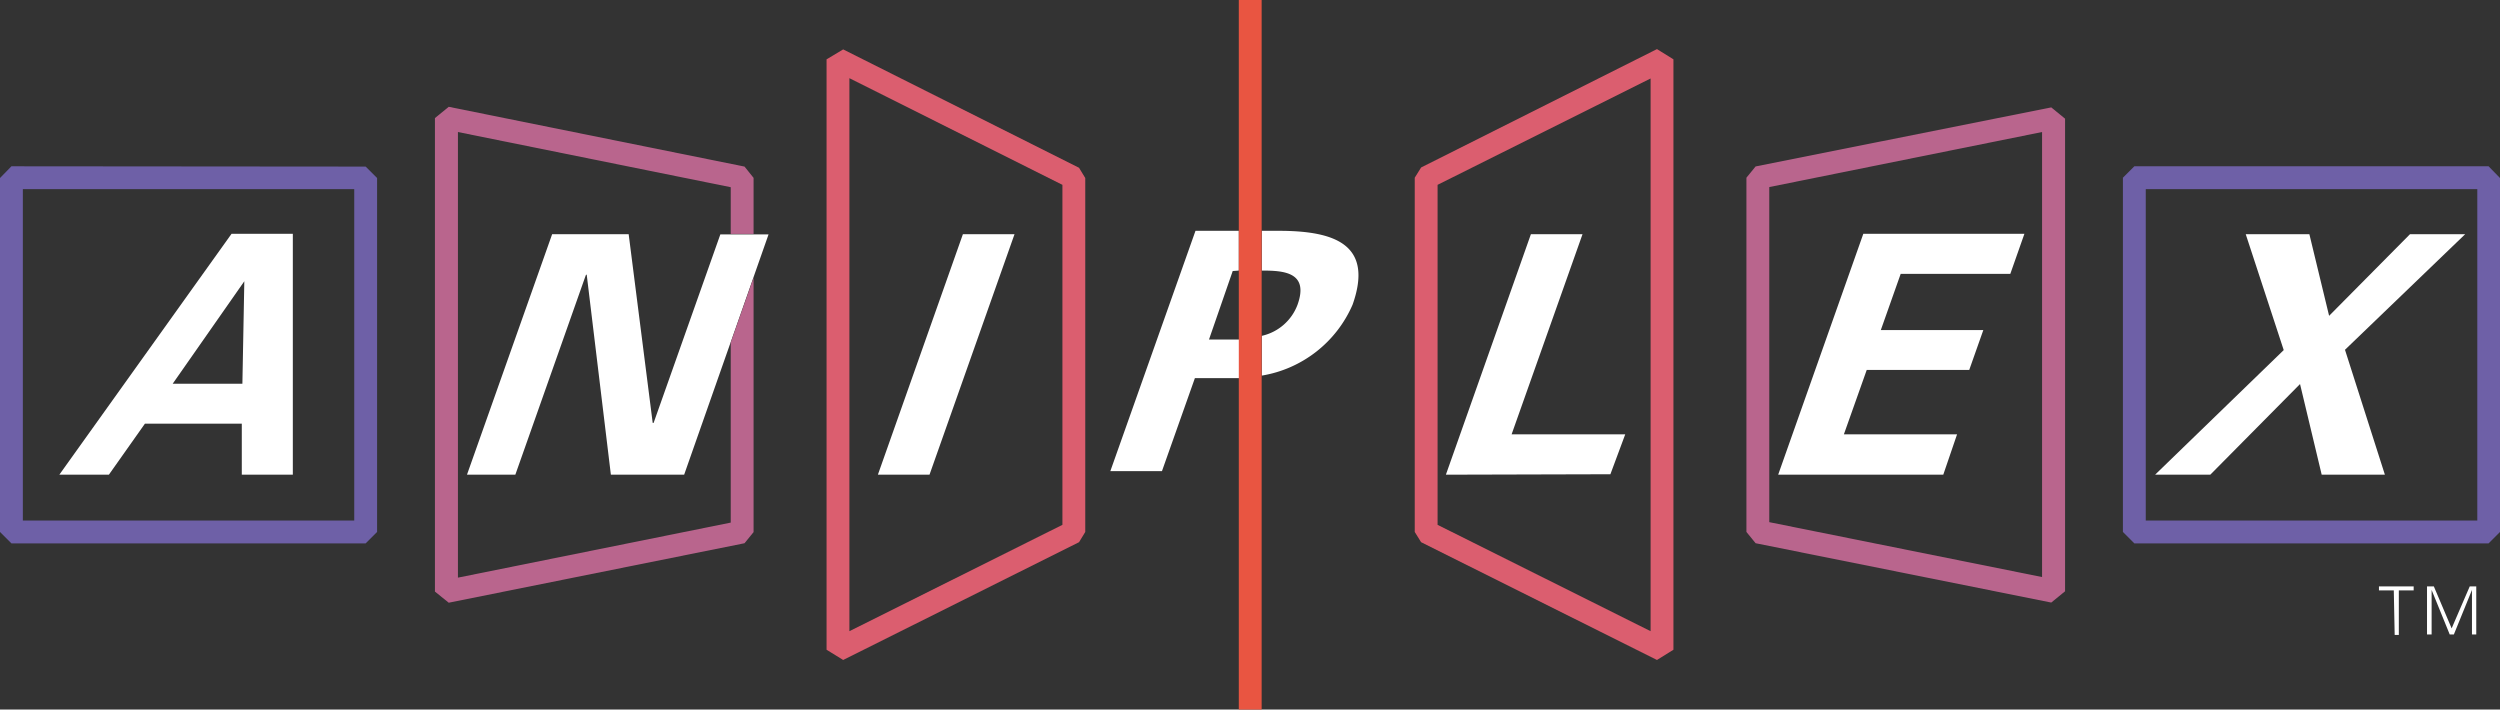 <svg xmlns="http://www.w3.org/2000/svg" viewBox="0 0 168.53 47.83"><rect x="0" y="0" width="168.53" height="47.83" fill="#333333" stroke="none"/><defs><style>.cls-1{fill:#b9658d;}.cls-2{fill:#fff;}.cls-3{fill:#6e60a7;}.cls-4{fill:#db5e6f;}.cls-5{fill:#e95541;}</style></defs><g id="レイヤー_2" data-name="レイヤー 2"><g id="アーカイヴ"><path class="cls-1" d="M118.35,11.22l-.62.76V35.86l.62.76,19.93,4,.93-.76V8l-.93-.76ZM137.66,8.9v30l-18.39-3.7V12.61Z"/><path class="cls-2" d="M161.37,39.8h-1v-.27h2.34v.27h-1v3h-.28Z"/><path class="cls-2" d="M163.61,42.77V39.53h.46l1.2,2.83,1.22-2.83h.44v3.24h-.29v-3h0l-1.22,3h-.28l-1.22-3h0v3Z"/><path class="cls-2" d="M83.51,18.24V15.56H80.59l-5.74,16.2h3.48l2.22-6.27h3v-2.6l-2.05,0,1.6-4.62Z"/><path class="cls-2" d="M86.32,15.56H85.06v2.68c1.45,0,3.2.09,2.41,2.3a3.35,3.35,0,0,1-2.41,2.1v2.68a8.11,8.11,0,0,0,6.12-4.78C92.63,16.44,89.9,15.58,86.32,15.56Z"/><path class="cls-2" d="M4,32,15.61,15.76h4.13V32H16.3l0-3.44H9.77L7.34,32Zm12.34-6.13.13-6.91h0l-4.83,6.91Z"/><path class="cls-2" d="M62.66,32H59.18l5.73-16.21h3.48Z"/><path class="cls-2" d="M97.47,32l5.73-16.21h3.48L101.9,29.28h7.66l-1,2.69Z"/><path class="cls-2" d="M125.61,15.76h10.86l-.95,2.7h-7.39l-1.34,3.79h6.91l-.95,2.69h-6.91l-1.54,4.34h7.63L131,32H119.87Z"/><path class="cls-2" d="M149,32h-3.72l8.67-8.4-2.56-7.81h4.29l1.33,5.5,5.45-5.5h3.72l-8.1,7.79L160.77,32h-4.26l-1.46-6.11Z"/><path class="cls-2" d="M41.18,32,39.55,18.5l-.06.05L34.74,32H31.48l5.74-16.21h5.16L44,28.51l.06,0,4.5-12.71h3.25L46.12,32Z"/><path class="cls-3" d="M.77,11.21,0,12V35.86l.77.77H24.65l.77-.77V12l-.77-.77Zm23.11,1.54V35.09H1.54V12.75Z"/><path class="cls-4" d="M56.84,3.33,55.72,4V43.8l1.12.69,15.9-7.94.42-.69V12l-.42-.69ZM71.62,35.38,57.26,42.55V5.27l14.36,7.19Z"/><path class="cls-3" d="M167.76,11.21H143.88l-.77.77V35.86l.77.77h23.88l.77-.77V12ZM167,12.75V35.09H144.65V12.75Z"/><path class="cls-4" d="M95.8,11.29l-.43.69V35.86l.43.69,15.9,7.94,1.11-.69V4l-1.11-.69Zm15.47-6V42.55L96.91,35.38V12.46Z"/><rect class="cls-5" x="83.51" width="1.54" height="47.83"/><polygon class="cls-1" points="49.26 23.09 49.26 35.23 30.87 38.94 30.87 8.9 49.26 12.62 49.26 15.77 50.8 15.77 50.8 11.99 50.19 11.23 30.25 7.2 29.32 7.96 29.32 39.88 30.25 40.63 50.19 36.62 50.8 35.87 50.8 18.72 49.26 23.09"/></g></g></svg>
